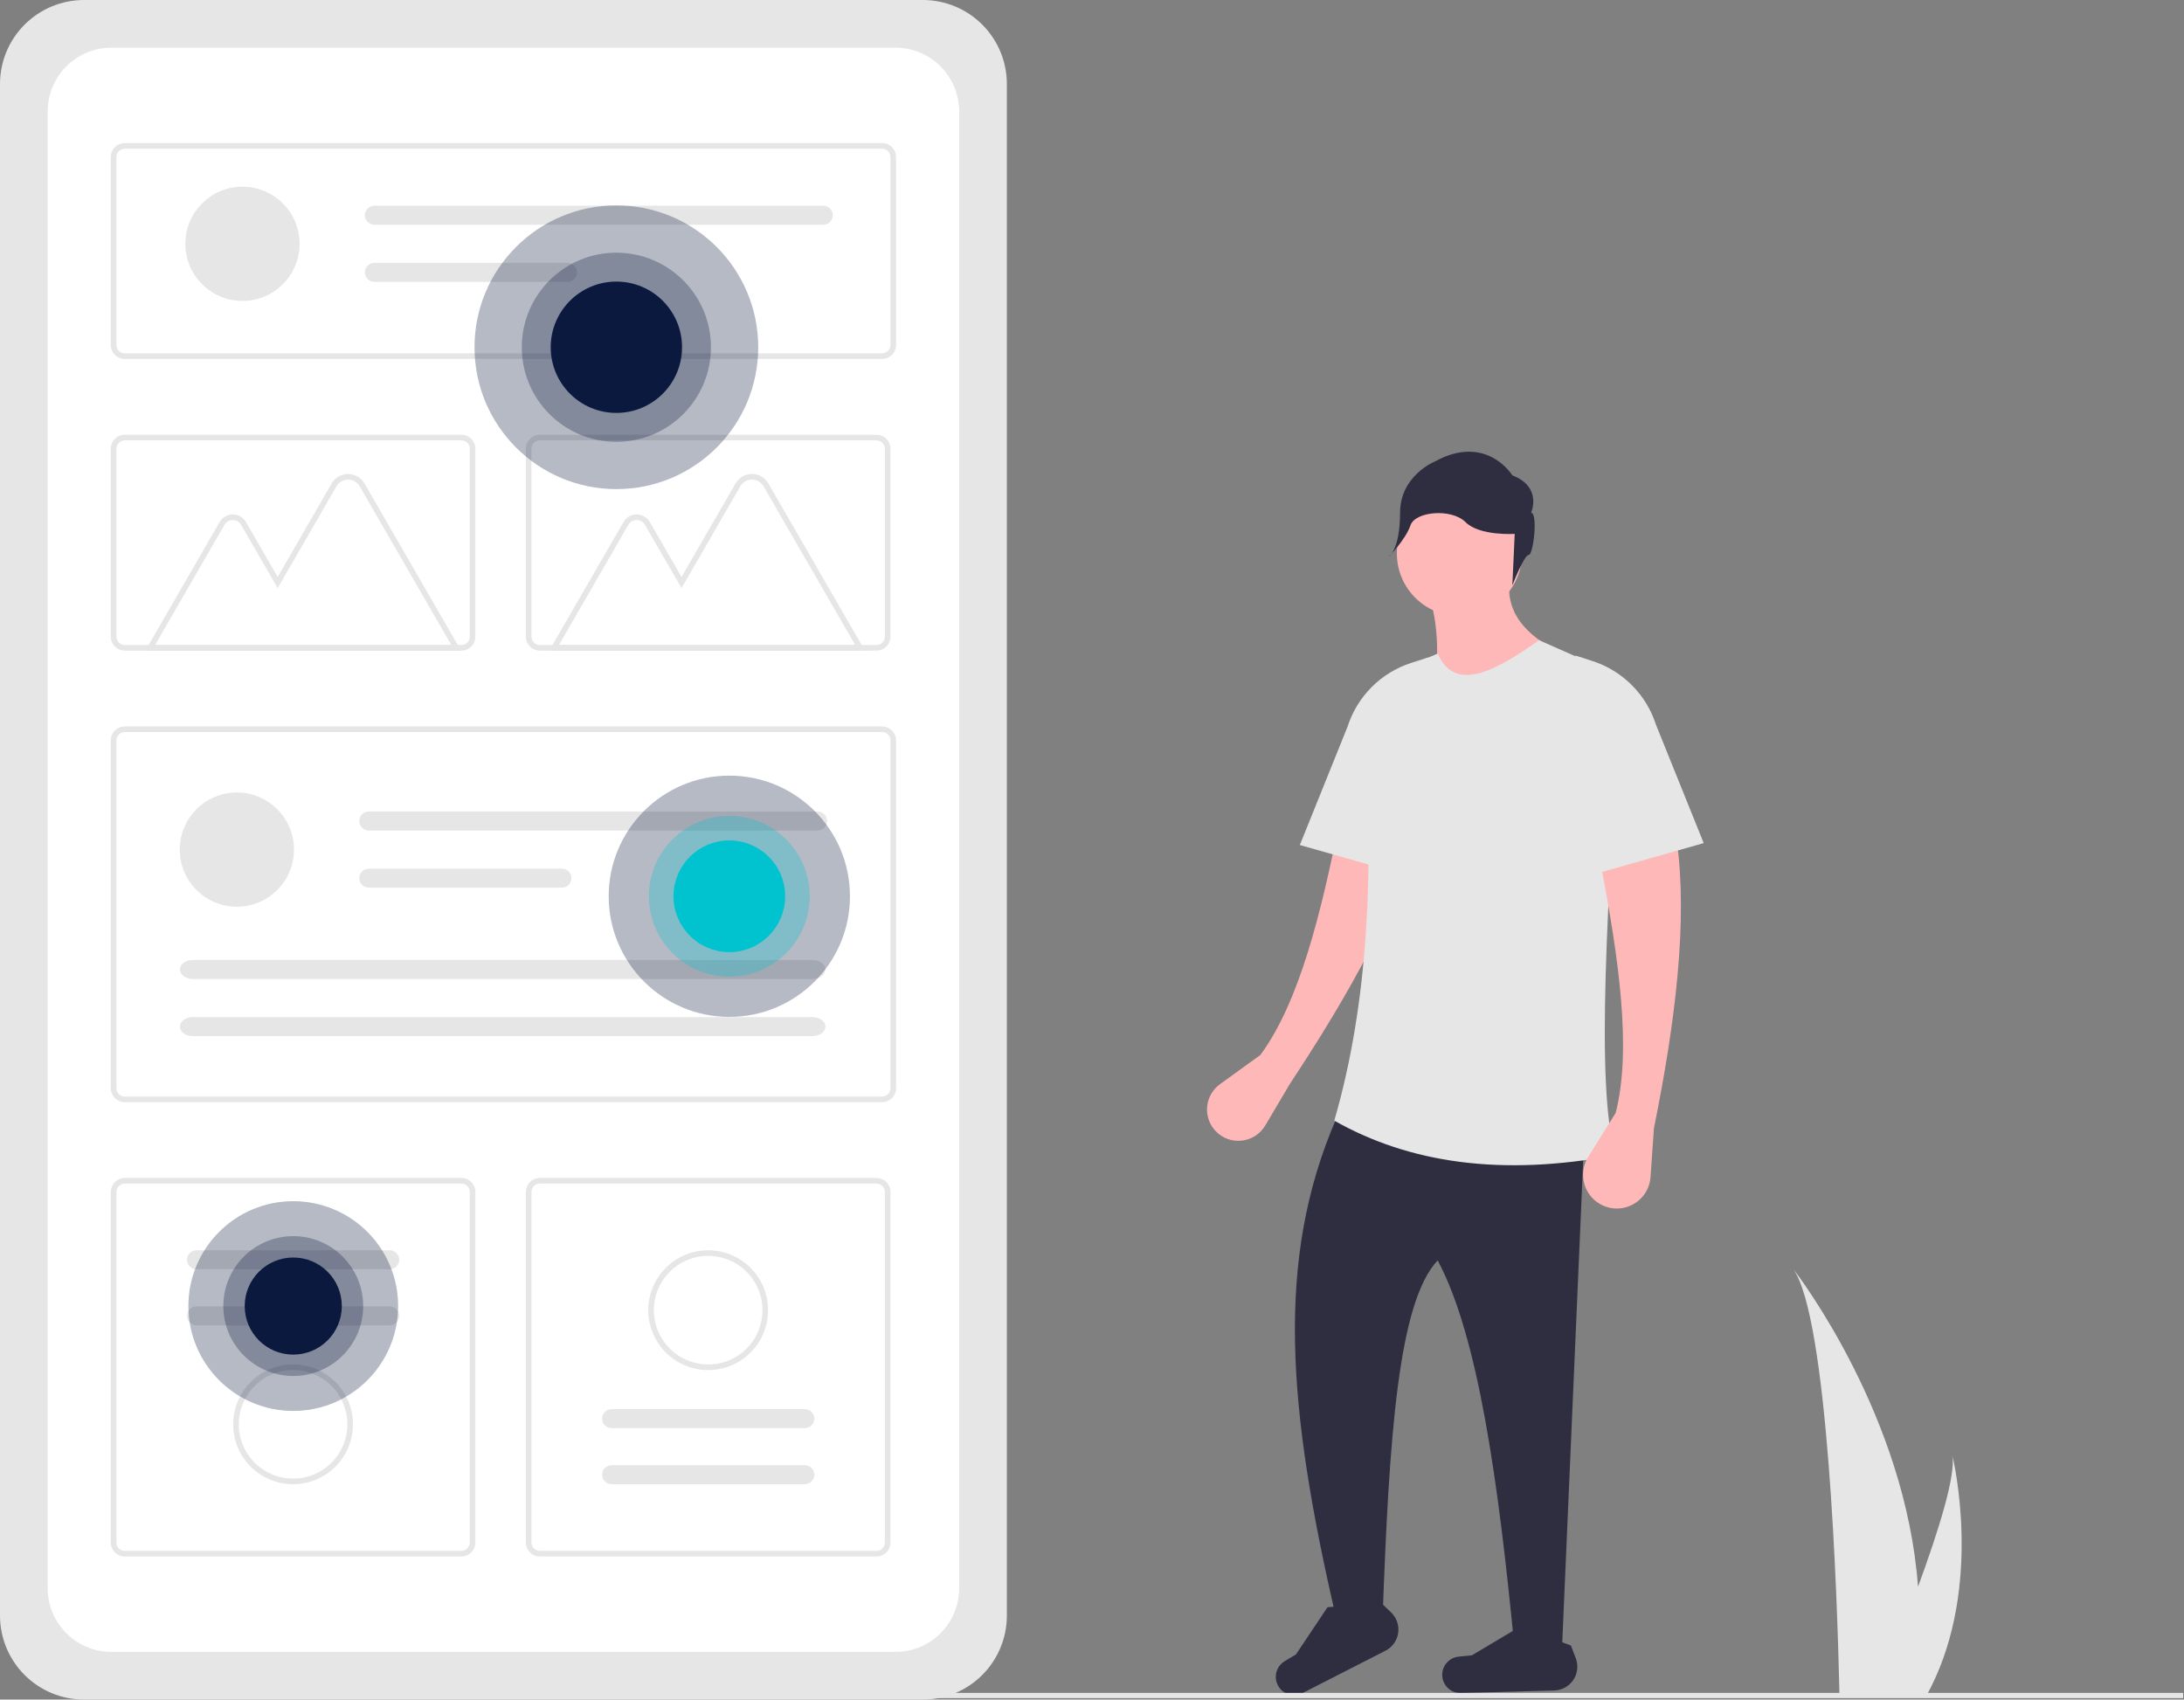 <svg width="257" height="200" viewBox="0 0 257 200" fill="none" xmlns="http://www.w3.org/2000/svg">
<rect x="0" y="0" width="257" height="200" fill="#808080" stroke="none"/>
<g clip-path="url(#clip0_2_237)">
<path d="M9.875 0C7.257 0.003 4.747 1.044 2.896 2.896C1.044 4.747 0.003 7.257 0 9.875V190.125C0.003 192.743 1.044 195.253 2.896 197.104C4.747 198.956 7.257 199.997 9.875 200H108.607C111.225 199.997 113.735 198.956 115.586 197.104C117.437 195.253 118.479 192.743 118.482 190.125V9.875C118.479 7.257 117.437 4.747 115.586 2.896C113.735 1.044 111.225 0.003 108.607 0H9.875Z" fill="#E6E6E6"/>
<path d="M13.102 5.611C11.116 5.613 9.212 6.403 7.807 7.807C6.403 9.212 5.613 11.116 5.611 13.102V186.897C5.613 188.884 6.403 190.788 7.807 192.192C9.212 193.597 11.116 194.387 13.102 194.389H105.379C107.366 194.387 109.27 193.597 110.674 192.192C112.079 190.788 112.869 188.884 112.871 186.897V13.102C112.869 11.116 112.079 9.212 110.674 7.807C109.27 6.403 107.366 5.613 105.379 5.611H13.102Z" fill="white"/>
<path d="M103.795 42.24H14.686C14.249 42.24 13.829 42.066 13.52 41.756C13.211 41.447 13.037 41.028 13.036 40.59V18.486C13.037 18.048 13.211 17.629 13.52 17.32C13.829 17.01 14.249 16.836 14.686 16.836H103.795C104.233 16.836 104.652 17.01 104.962 17.32C105.271 17.629 105.445 18.048 105.446 18.486V40.59C105.445 41.028 105.271 41.447 104.962 41.756C104.652 42.066 104.233 42.24 103.795 42.24ZM14.686 17.496C14.424 17.496 14.172 17.6 13.987 17.786C13.801 17.972 13.697 18.223 13.696 18.486V40.59C13.697 40.852 13.801 41.104 13.987 41.29C14.172 41.475 14.424 41.58 14.686 41.58H103.795C104.058 41.58 104.31 41.475 104.495 41.29C104.681 41.104 104.785 40.852 104.786 40.59V18.486C104.785 18.223 104.681 17.972 104.495 17.786C104.31 17.6 104.058 17.496 103.795 17.496L14.686 17.496Z" fill="#E6E6E6"/>
<path d="M103.795 129.699H14.686C14.249 129.698 13.829 129.524 13.52 129.215C13.211 128.906 13.037 128.486 13.036 128.049V87.133C13.037 86.695 13.211 86.276 13.52 85.966C13.829 85.657 14.249 85.483 14.686 85.483H103.795C104.233 85.483 104.652 85.657 104.962 85.966C105.271 86.276 105.445 86.695 105.446 87.133V128.049C105.445 128.486 105.271 128.906 104.962 129.215C104.652 129.524 104.233 129.698 103.795 129.699ZM14.686 86.143C14.424 86.143 14.172 86.247 13.987 86.433C13.801 86.618 13.697 86.87 13.696 87.133V128.049C13.697 128.311 13.801 128.563 13.987 128.749C14.172 128.934 14.424 129.039 14.686 129.039H103.795C104.058 129.039 104.31 128.934 104.495 128.749C104.681 128.563 104.785 128.311 104.786 128.049V87.133C104.785 86.87 104.681 86.618 104.495 86.433C104.31 86.247 104.058 86.143 103.795 86.143L14.686 86.143Z" fill="#E6E6E6"/>
<path d="M103.135 76.564H63.531C63.094 76.563 62.674 76.389 62.365 76.08C62.056 75.77 61.882 75.351 61.881 74.913V52.809C61.882 52.372 62.056 51.952 62.365 51.643C62.674 51.334 63.094 51.16 63.531 51.159H103.135C103.573 51.16 103.992 51.334 104.302 51.643C104.611 51.952 104.785 52.372 104.786 52.809V74.913C104.785 75.351 104.611 75.77 104.302 76.08C103.992 76.389 103.573 76.563 103.135 76.564ZM63.531 51.819C63.269 51.819 63.017 51.924 62.831 52.109C62.646 52.295 62.541 52.547 62.541 52.809V74.913C62.541 75.176 62.646 75.428 62.831 75.613C63.017 75.799 63.269 75.903 63.531 75.903H103.135C103.398 75.903 103.65 75.799 103.835 75.613C104.021 75.428 104.125 75.176 104.125 74.913V52.809C104.125 52.547 104.021 52.295 103.835 52.109C103.65 51.924 103.398 51.819 103.135 51.819L63.531 51.819Z" fill="#E6E6E6"/>
<path d="M54.291 183.164H14.686C14.249 183.164 13.829 182.99 13.52 182.68C13.211 182.371 13.037 181.952 13.036 181.514V140.268C13.037 139.831 13.211 139.411 13.52 139.102C13.829 138.792 14.249 138.618 14.686 138.618H54.291C54.728 138.618 55.147 138.792 55.457 139.102C55.766 139.411 55.94 139.831 55.941 140.268V181.514C55.94 181.952 55.766 182.371 55.457 182.68C55.147 182.99 54.728 183.164 54.291 183.164ZM14.686 139.278C14.424 139.278 14.172 139.383 13.987 139.568C13.801 139.754 13.697 140.006 13.696 140.268V181.514C13.697 181.777 13.801 182.028 13.987 182.214C14.172 182.4 14.424 182.504 14.686 182.504H54.291C54.553 182.504 54.805 182.4 54.99 182.214C55.176 182.028 55.28 181.777 55.281 181.514V140.268C55.28 140.006 55.176 139.754 54.99 139.568C54.805 139.383 54.553 139.278 54.291 139.278H14.686Z" fill="#E6E6E6"/>
<path d="M103.135 183.164H63.531C63.094 183.164 62.674 182.99 62.365 182.68C62.056 182.371 61.882 181.952 61.881 181.514V140.268C61.882 139.831 62.056 139.411 62.365 139.102C62.674 138.792 63.094 138.618 63.531 138.618H103.135C103.573 138.618 103.992 138.792 104.302 139.102C104.611 139.411 104.785 139.831 104.786 140.268V181.514C104.785 181.952 104.611 182.371 104.302 182.68C103.992 182.99 103.573 183.164 103.135 183.164ZM63.531 139.278C63.269 139.278 63.017 139.383 62.831 139.568C62.646 139.754 62.541 140.006 62.541 140.268V181.514C62.541 181.777 62.646 182.028 62.831 182.214C63.017 182.4 63.269 182.504 63.531 182.504H103.135C103.398 182.504 103.65 182.4 103.835 182.214C104.021 182.028 104.125 181.777 104.125 181.514V140.268C104.125 140.006 104.021 139.754 103.835 139.568C103.65 139.383 103.398 139.278 103.135 139.278H63.531Z" fill="#E6E6E6"/>
<path d="M27.872 106.699C31.584 106.699 34.594 103.689 34.594 99.977C34.594 96.264 31.584 93.255 27.872 93.255C24.16 93.255 21.15 96.264 21.15 99.977C21.15 103.689 24.16 106.699 27.872 106.699Z" fill="#E6E6E6"/>
<path d="M43.396 95.496C43.099 95.496 42.814 95.614 42.604 95.824C42.394 96.034 42.276 96.319 42.276 96.616C42.276 96.913 42.394 97.198 42.604 97.408C42.814 97.618 43.099 97.736 43.396 97.736H96.211C96.508 97.736 96.792 97.617 97.002 97.407C97.211 97.197 97.329 96.913 97.329 96.616C97.329 96.319 97.211 96.035 97.002 95.825C96.792 95.615 96.508 95.496 96.211 95.496H43.396Z" fill="#E6E6E6"/>
<path d="M43.396 102.218C43.099 102.217 42.815 102.335 42.604 102.544C42.394 102.754 42.276 103.039 42.275 103.335C42.274 103.632 42.392 103.917 42.601 104.128C42.81 104.338 43.095 104.457 43.392 104.458H66.123C66.42 104.458 66.705 104.34 66.915 104.13C67.125 103.92 67.243 103.635 67.243 103.338C67.243 103.041 67.125 102.756 66.915 102.546C66.705 102.336 66.42 102.218 66.123 102.218H43.396Z" fill="#E6E6E6"/>
<path d="M22.716 112.964C21.864 112.964 21.171 113.467 21.171 114.084C21.171 114.702 21.864 115.205 22.716 115.205H95.585C96.437 115.205 97.13 114.702 97.13 114.084C97.13 113.467 96.437 112.964 95.585 112.964H22.716Z" fill="#E6E6E6"/>
<path d="M22.716 119.686C21.864 119.686 21.171 120.188 21.171 120.806C21.171 121.424 21.864 121.926 22.716 121.926H95.585C96.437 121.926 97.13 121.424 97.13 120.806C97.13 120.188 96.437 119.686 95.585 119.686H22.716Z" fill="#E6E6E6"/>
<path d="M28.532 35.412C32.245 35.412 35.254 32.402 35.254 28.69C35.254 24.977 32.245 21.968 28.532 21.968C24.82 21.968 21.81 24.977 21.81 28.69C21.81 32.402 24.82 35.412 28.532 35.412Z" fill="#E6E6E6"/>
<path d="M44.056 24.209C43.76 24.209 43.475 24.328 43.266 24.538C43.056 24.748 42.939 25.032 42.939 25.329C42.939 25.625 43.056 25.91 43.266 26.12C43.475 26.33 43.76 26.448 44.056 26.449H96.871C97.019 26.45 97.165 26.421 97.301 26.365C97.437 26.309 97.561 26.227 97.665 26.123C97.769 26.019 97.852 25.896 97.909 25.76C97.966 25.624 97.995 25.479 97.995 25.331C97.996 25.184 97.967 25.038 97.911 24.902C97.855 24.766 97.772 24.642 97.668 24.538C97.564 24.434 97.441 24.351 97.305 24.294C97.169 24.238 97.023 24.209 96.876 24.209C96.875 24.209 96.873 24.209 96.871 24.209H44.056Z" fill="#E6E6E6"/>
<path d="M44.056 30.93C43.76 30.931 43.475 31.049 43.266 31.259C43.056 31.469 42.938 31.754 42.938 32.051C42.938 32.347 43.056 32.632 43.266 32.842C43.475 33.052 43.76 33.171 44.056 33.171H66.783C67.08 33.172 67.365 33.054 67.576 32.845C67.786 32.635 67.905 32.35 67.906 32.053C67.906 31.756 67.789 31.471 67.579 31.26C67.37 31.05 67.085 30.931 66.788 30.93C66.786 30.93 66.784 30.93 66.783 30.93H44.056Z" fill="#E6E6E6"/>
<path d="M54.255 76.568H17.103L25.846 61.424C26.003 61.152 26.229 60.927 26.5 60.77C26.771 60.614 27.079 60.531 27.393 60.531C27.706 60.531 28.014 60.614 28.285 60.77C28.557 60.927 28.782 61.152 28.939 61.424L32.674 67.893L39.025 56.893C39.221 56.553 39.503 56.271 39.843 56.075C40.183 55.879 40.568 55.776 40.961 55.776C41.353 55.776 41.738 55.879 42.078 56.075C42.418 56.271 42.7 56.553 42.896 56.893L54.255 76.568ZM18.247 75.908H53.112L42.325 57.223C42.186 56.984 41.988 56.785 41.748 56.647C41.509 56.508 41.237 56.436 40.961 56.436C40.684 56.436 40.412 56.508 40.173 56.647C39.933 56.785 39.735 56.984 39.596 57.223L32.674 69.213L28.367 61.754C28.268 61.583 28.126 61.441 27.955 61.342C27.784 61.243 27.59 61.191 27.393 61.191C27.195 61.191 27.001 61.243 26.83 61.342C26.659 61.441 26.517 61.583 26.418 61.754L18.247 75.908Z" fill="#E6E6E6"/>
<path d="M101.78 76.568H64.628L73.371 61.424C73.528 61.152 73.753 60.927 74.025 60.77C74.296 60.614 74.604 60.531 74.918 60.531C75.231 60.531 75.539 60.614 75.81 60.77C76.082 60.927 76.307 61.152 76.464 61.424L80.199 67.893L86.549 56.893C86.746 56.553 87.028 56.271 87.368 56.075C87.707 55.879 88.093 55.776 88.485 55.776C88.878 55.776 89.263 55.879 89.603 56.075C89.943 56.271 90.225 56.553 90.421 56.893L101.78 76.568ZM65.771 75.908H100.637L89.849 57.223C89.711 56.984 89.512 56.785 89.273 56.647C89.033 56.508 88.762 56.436 88.485 56.436C88.209 56.436 87.937 56.508 87.698 56.647C87.458 56.785 87.259 56.984 87.121 57.223L80.199 69.213L75.892 61.754C75.793 61.583 75.651 61.441 75.48 61.342C75.309 61.243 75.115 61.191 74.918 61.191C74.72 61.191 74.526 61.243 74.355 61.342C74.184 61.441 74.042 61.583 73.943 61.754L65.771 75.908Z" fill="#E6E6E6"/>
<path d="M54.291 76.564H14.686C14.249 76.563 13.829 76.389 13.52 76.08C13.211 75.77 13.037 75.351 13.036 74.913V52.809C13.037 52.372 13.211 51.952 13.52 51.643C13.829 51.334 14.249 51.16 14.686 51.159H54.291C54.728 51.16 55.147 51.334 55.457 51.643C55.766 51.952 55.94 52.372 55.941 52.809V74.913C55.94 75.351 55.766 75.77 55.457 76.08C55.147 76.389 54.728 76.563 54.291 76.564ZM14.686 51.819C14.424 51.819 14.172 51.924 13.987 52.109C13.801 52.295 13.697 52.547 13.696 52.809V74.913C13.697 75.176 13.801 75.428 13.987 75.613C14.172 75.799 14.424 75.903 14.686 75.903H54.291C54.553 75.903 54.805 75.799 54.99 75.613C55.176 75.428 55.28 75.176 55.281 74.913V52.809C55.28 52.547 55.176 52.295 54.99 52.109C54.805 51.924 54.553 51.819 54.291 51.819L14.686 51.819Z" fill="#E6E6E6"/>
<path d="M23.125 147.124C22.978 147.123 22.832 147.152 22.696 147.208C22.56 147.264 22.436 147.347 22.332 147.451C22.228 147.555 22.145 147.679 22.088 147.815C22.032 147.951 22.003 148.097 22.003 148.244C22.003 148.391 22.032 148.537 22.088 148.673C22.145 148.809 22.228 148.933 22.332 149.037C22.436 149.141 22.56 149.223 22.696 149.279C22.832 149.336 22.978 149.364 23.125 149.364H45.852C45.999 149.364 46.145 149.336 46.281 149.279C46.417 149.223 46.541 149.141 46.645 149.037C46.749 148.933 46.832 148.809 46.888 148.673C46.945 148.537 46.974 148.391 46.974 148.244C46.974 148.097 46.945 147.951 46.888 147.815C46.832 147.679 46.749 147.555 46.645 147.451C46.541 147.347 46.417 147.264 46.281 147.208C46.145 147.152 45.999 147.123 45.852 147.124H23.125Z" fill="#E6E6E6"/>
<path d="M23.125 153.724C22.828 153.724 22.543 153.842 22.333 154.052C22.123 154.262 22.005 154.547 22.005 154.845C22.005 155.142 22.123 155.427 22.333 155.637C22.543 155.847 22.828 155.965 23.125 155.965H45.852C46.149 155.965 46.434 155.847 46.644 155.637C46.854 155.427 46.972 155.142 46.972 154.845C46.972 154.547 46.854 154.262 46.644 154.052C46.434 153.842 46.149 153.724 45.852 153.724H23.125Z" fill="#E6E6E6"/>
<path d="M34.489 174.659C33.094 174.659 31.73 174.245 30.571 173.47C29.411 172.695 28.507 171.594 27.973 170.305C27.44 169.017 27.3 167.599 27.572 166.231C27.844 164.863 28.516 163.606 29.502 162.62C30.488 161.634 31.745 160.962 33.113 160.69C34.481 160.418 35.899 160.558 37.187 161.092C38.476 161.625 39.577 162.529 40.352 163.689C41.127 164.849 41.54 166.212 41.54 167.607C41.538 169.476 40.795 171.269 39.473 172.591C38.151 173.913 36.358 174.656 34.489 174.659ZM34.489 161.215C33.224 161.215 31.988 161.59 30.937 162.292C29.886 162.994 29.067 163.993 28.583 165.161C28.099 166.329 27.973 167.614 28.22 168.854C28.466 170.094 29.075 171.232 29.969 172.126C30.863 173.02 32.002 173.629 33.242 173.876C34.481 174.122 35.767 173.996 36.935 173.512C38.102 173.028 39.101 172.209 39.803 171.158C40.505 170.107 40.88 168.871 40.88 167.607C40.878 165.912 40.204 164.287 39.006 163.089C37.808 161.891 36.183 161.217 34.489 161.215Z" fill="#E6E6E6"/>
<path d="M94.697 174.659C94.844 174.659 94.99 174.63 95.126 174.574C95.262 174.518 95.386 174.435 95.49 174.331C95.594 174.227 95.677 174.103 95.733 173.967C95.79 173.831 95.819 173.686 95.819 173.538C95.819 173.391 95.79 173.245 95.733 173.109C95.677 172.973 95.594 172.85 95.49 172.745C95.386 172.641 95.262 172.559 95.126 172.503C94.99 172.447 94.844 172.418 94.697 172.418H71.97C71.673 172.418 71.389 172.537 71.179 172.747C70.969 172.957 70.852 173.241 70.852 173.538C70.852 173.835 70.969 174.12 71.179 174.33C71.389 174.54 71.673 174.658 71.97 174.659H94.697Z" fill="#E6E6E6"/>
<path d="M94.697 168.058C94.844 168.058 94.99 168.029 95.126 167.973C95.262 167.917 95.386 167.834 95.49 167.73C95.594 167.626 95.677 167.503 95.733 167.367C95.79 167.231 95.819 167.085 95.819 166.938C95.819 166.79 95.79 166.644 95.733 166.508C95.677 166.372 95.594 166.249 95.49 166.145C95.386 166.041 95.262 165.958 95.126 165.902C94.99 165.846 94.844 165.817 94.697 165.817H71.97C71.673 165.817 71.388 165.935 71.178 166.145C70.968 166.356 70.85 166.64 70.85 166.938C70.85 167.235 70.968 167.52 71.178 167.73C71.388 167.94 71.673 168.058 71.97 168.058H94.697Z" fill="#E6E6E6"/>
<path d="M83.333 147.124C84.728 147.124 86.091 147.537 87.251 148.312C88.411 149.087 89.315 150.188 89.848 151.477C90.382 152.765 90.522 154.183 90.25 155.551C89.978 156.919 89.306 158.176 88.32 159.162C87.334 160.148 86.077 160.82 84.709 161.092C83.341 161.364 81.923 161.224 80.635 160.691C79.346 160.157 78.245 159.253 77.47 158.093C76.695 156.934 76.281 155.57 76.281 154.175C76.284 152.306 77.027 150.513 78.349 149.191C79.671 147.869 81.464 147.126 83.333 147.124ZM83.333 160.567C84.597 160.567 85.833 160.192 86.884 159.49C87.936 158.788 88.755 157.789 89.239 156.621C89.722 155.454 89.849 154.168 89.602 152.928C89.356 151.689 88.747 150.55 87.853 149.656C86.959 148.762 85.82 148.153 84.58 147.906C83.34 147.66 82.055 147.786 80.887 148.27C79.719 148.754 78.721 149.573 78.019 150.624C77.316 151.675 76.942 152.911 76.942 154.175C76.943 155.87 77.618 157.495 78.816 158.693C80.014 159.891 81.639 160.565 83.333 160.567Z" fill="#E6E6E6"/>
<path opacity="0.3" d="M72.531 57.556C81.75 57.556 89.223 50.082 89.223 40.863C89.223 31.644 81.75 24.171 72.531 24.171C63.312 24.171 55.838 31.644 55.838 40.863C55.838 50.082 63.312 57.556 72.531 57.556Z" fill="#0B193E"/>
<path opacity="0.3" d="M72.531 51.992C78.677 51.992 83.659 47.009 83.659 40.863C83.659 34.717 78.677 29.735 72.531 29.735C66.385 29.735 61.402 34.717 61.402 40.863C61.402 47.009 66.385 51.992 72.531 51.992Z" fill="#0B193E"/>
<path d="M72.531 48.591C76.799 48.591 80.259 45.131 80.259 40.863C80.259 36.595 76.799 33.135 72.531 33.135C68.263 33.135 64.803 36.595 64.803 40.863C64.803 45.131 68.263 48.591 72.531 48.591Z" fill="#0B193E"/>
<path opacity="0.3" d="M34.509 166.032C41.324 166.032 46.849 160.507 46.849 153.692C46.849 146.876 41.324 141.351 34.509 141.351C27.694 141.351 22.169 146.876 22.169 153.692C22.169 160.507 27.694 166.032 34.509 166.032Z" fill="#0B193E"/>
<path opacity="0.3" d="M34.509 161.919C39.053 161.919 42.736 158.235 42.736 153.692C42.736 149.148 39.053 145.465 34.509 145.465C29.965 145.465 26.282 149.148 26.282 153.692C26.282 158.235 29.965 161.919 34.509 161.919Z" fill="#0B193E"/>
<path d="M34.509 159.405C37.664 159.405 40.222 156.847 40.222 153.692C40.222 150.537 37.664 147.979 34.509 147.979C31.354 147.979 28.796 150.537 28.796 153.692C28.796 156.847 31.354 159.405 34.509 159.405Z" fill="#0B193E"/>
<path opacity="0.3" d="M85.823 119.664C93.662 119.664 100.018 113.309 100.018 105.469C100.018 97.629 93.662 91.274 85.823 91.274C77.983 91.274 71.628 97.629 71.628 105.469C71.628 113.309 77.983 119.664 85.823 119.664Z" fill="#0B193E"/>
<path opacity="0.3" d="M85.823 114.933C91.049 114.933 95.286 110.696 95.286 105.469C95.286 100.243 91.049 96.006 85.823 96.006C80.596 96.006 76.359 100.243 76.359 105.469C76.359 110.696 80.596 114.933 85.823 114.933Z" fill="#01C2CF"/>
<path d="M91.894 105.469C91.894 108.823 89.176 111.541 85.823 111.541C82.469 111.541 79.751 108.823 79.751 105.469C79.751 102.116 82.469 99.397 85.823 99.397C89.176 99.397 91.894 102.116 91.894 105.469Z" fill="#01C2CF" stroke="#01C2CF"/>
<path d="M151.808 127.51L148.887 132.443C148.599 132.931 148.201 133.345 147.726 133.654C147.25 133.963 146.71 134.158 146.147 134.224C145.584 134.29 145.013 134.226 144.479 134.035C143.945 133.844 143.462 133.533 143.068 133.125C142.702 132.745 142.421 132.291 142.245 131.794C142.07 131.296 142.003 130.767 142.049 130.241C142.096 129.715 142.255 129.206 142.516 128.747C142.776 128.288 143.132 127.891 143.56 127.582L148.31 124.148C152.87 117.974 155.491 107.481 157.724 96.126L167.004 97.215C164.612 106.502 158.892 116.799 151.808 127.51Z" fill="#FFB8B8"/>
<path d="M152.957 99.438L168.048 103.717V77.365L166.045 78.013C164.295 78.579 162.705 79.554 161.406 80.856C160.107 82.158 159.136 83.751 158.575 85.502L152.957 99.438Z" fill="#E6E6E6"/>
<path d="M183.814 193.811L178.183 193.586C176.334 174.555 173.973 157.272 169.174 148.314C164.526 153.292 163.471 169.02 162.693 190.432H157.237C151.501 165.755 150.052 148.259 157.237 131.646H186.517L183.814 193.811Z" fill="#2F2E41"/>
<path d="M163.033 194.249L153.259 199.242C152.998 199.375 152.711 199.454 152.418 199.473C152.125 199.492 151.831 199.45 151.554 199.351C151.278 199.252 151.024 199.097 150.81 198.896C150.595 198.696 150.424 198.453 150.307 198.184C150.099 197.705 150.072 197.168 150.231 196.671C150.389 196.174 150.723 195.752 151.17 195.483L152.503 194.68L156.213 189.132L162.538 188.633L163.695 189.741C164.017 190.05 164.261 190.431 164.405 190.853C164.55 191.274 164.591 191.725 164.527 192.166C164.462 192.607 164.292 193.026 164.033 193.389C163.773 193.751 163.43 194.046 163.033 194.249Z" fill="#2F2E41"/>
<path d="M182.894 198.928L171.923 199.236C171.629 199.244 171.337 199.192 171.064 199.083C170.791 198.974 170.544 198.81 170.337 198.602C170.129 198.394 169.967 198.145 169.86 197.871C169.752 197.598 169.702 197.305 169.712 197.012C169.73 196.491 169.936 195.993 170.293 195.613C170.65 195.233 171.133 194.995 171.652 194.944L173.2 194.791L178.935 191.377L184.861 193.644L185.429 195.142C185.587 195.559 185.643 196.008 185.592 196.451C185.542 196.894 185.386 197.318 185.138 197.689C184.89 198.059 184.556 198.365 184.166 198.581C183.776 198.796 183.339 198.915 182.894 198.928Z" fill="#2F2E41"/>
<path d="M171.739 72.492C175.806 72.492 179.103 69.196 179.103 65.129C179.103 61.062 175.806 57.765 171.739 57.765C167.673 57.765 164.376 61.062 164.376 65.129C164.376 69.196 167.673 72.492 171.739 72.492Z" fill="#FFB8B8"/>
<path d="M183.814 76.915L168.498 82.771C169.39 77.962 169.402 73.432 167.935 69.369L177.733 67.68C176.911 71.904 179.458 74.773 183.814 76.915Z" fill="#FFB8B8"/>
<path d="M190.121 135.926C176.64 138.485 165.786 136.843 157.011 131.872C161.07 117.889 161.647 102.419 160.585 86.247C160.48 84.63 160.88 83.021 161.731 81.641C162.581 80.262 163.839 79.181 165.331 78.548L169.174 76.915C171.246 81.624 176.023 78.91 181.111 75.338L187.4 78.117C188.398 78.557 189.238 79.293 189.807 80.224C190.376 81.155 190.647 82.238 190.583 83.328C189.326 104.809 187.637 127.84 190.121 135.926Z" fill="#E6E6E6"/>
<path d="M194.625 132.773L194.225 138.518C194.152 139.565 193.667 140.54 192.877 141.231C192.087 141.923 191.056 142.273 190.008 142.206C189.322 142.162 188.659 141.941 188.084 141.564C187.509 141.187 187.041 140.667 186.727 140.056C186.413 139.444 186.263 138.761 186.292 138.074C186.321 137.387 186.528 136.719 186.893 136.136L190.121 130.971C192.028 123.536 190.515 112.827 188.319 101.465L197.328 98.987C198.601 108.493 197.168 120.185 194.625 132.773Z" fill="#FFB8B8"/>
<path d="M180.169 60.345C180.169 60.345 181.545 57.316 177.966 55.94C177.966 55.94 174.938 50.984 168.881 54.288C168.881 54.288 164.751 55.94 164.751 60.345C164.751 64.75 163.375 65.576 163.375 65.576C163.375 65.576 165.425 63.473 165.975 61.821C166.526 60.169 170.808 59.794 172.46 61.446C174.112 63.098 178.241 62.823 178.241 62.823L177.966 68.879C177.966 68.879 179.343 65.3 179.893 65.3C180.444 65.3 180.995 60.345 180.169 60.345Z" fill="#2F2E41"/>
<path d="M200.482 99.213L185.391 103.492V77.14L187.394 77.788C189.144 78.354 190.734 79.329 192.033 80.631C193.332 81.933 194.302 83.525 194.864 85.277L200.482 99.213Z" fill="#E6E6E6"/>
<path d="M256.898 199.214H69.542V199.832H256.898V199.214Z" fill="#E6E6E6"/>
<path d="M211.017 149.324C215.113 155.113 216.195 188.065 216.436 198.628C216.442 198.866 216.448 199.092 216.451 199.305H226.819C226.946 199.079 227.063 198.857 227.175 198.628C233.32 186.498 229.91 171.954 229.731 171.219C230.198 173.531 228.087 180.232 225.7 186.724C224.244 166.764 211.796 150.331 211.017 149.324Z" fill="#E6E6E6"/>
</g>
<defs>
<clipPath id="clip0_2_237">
<rect width="256.898" height="200" fill="white"/>
</clipPath>
</defs>
</svg>
